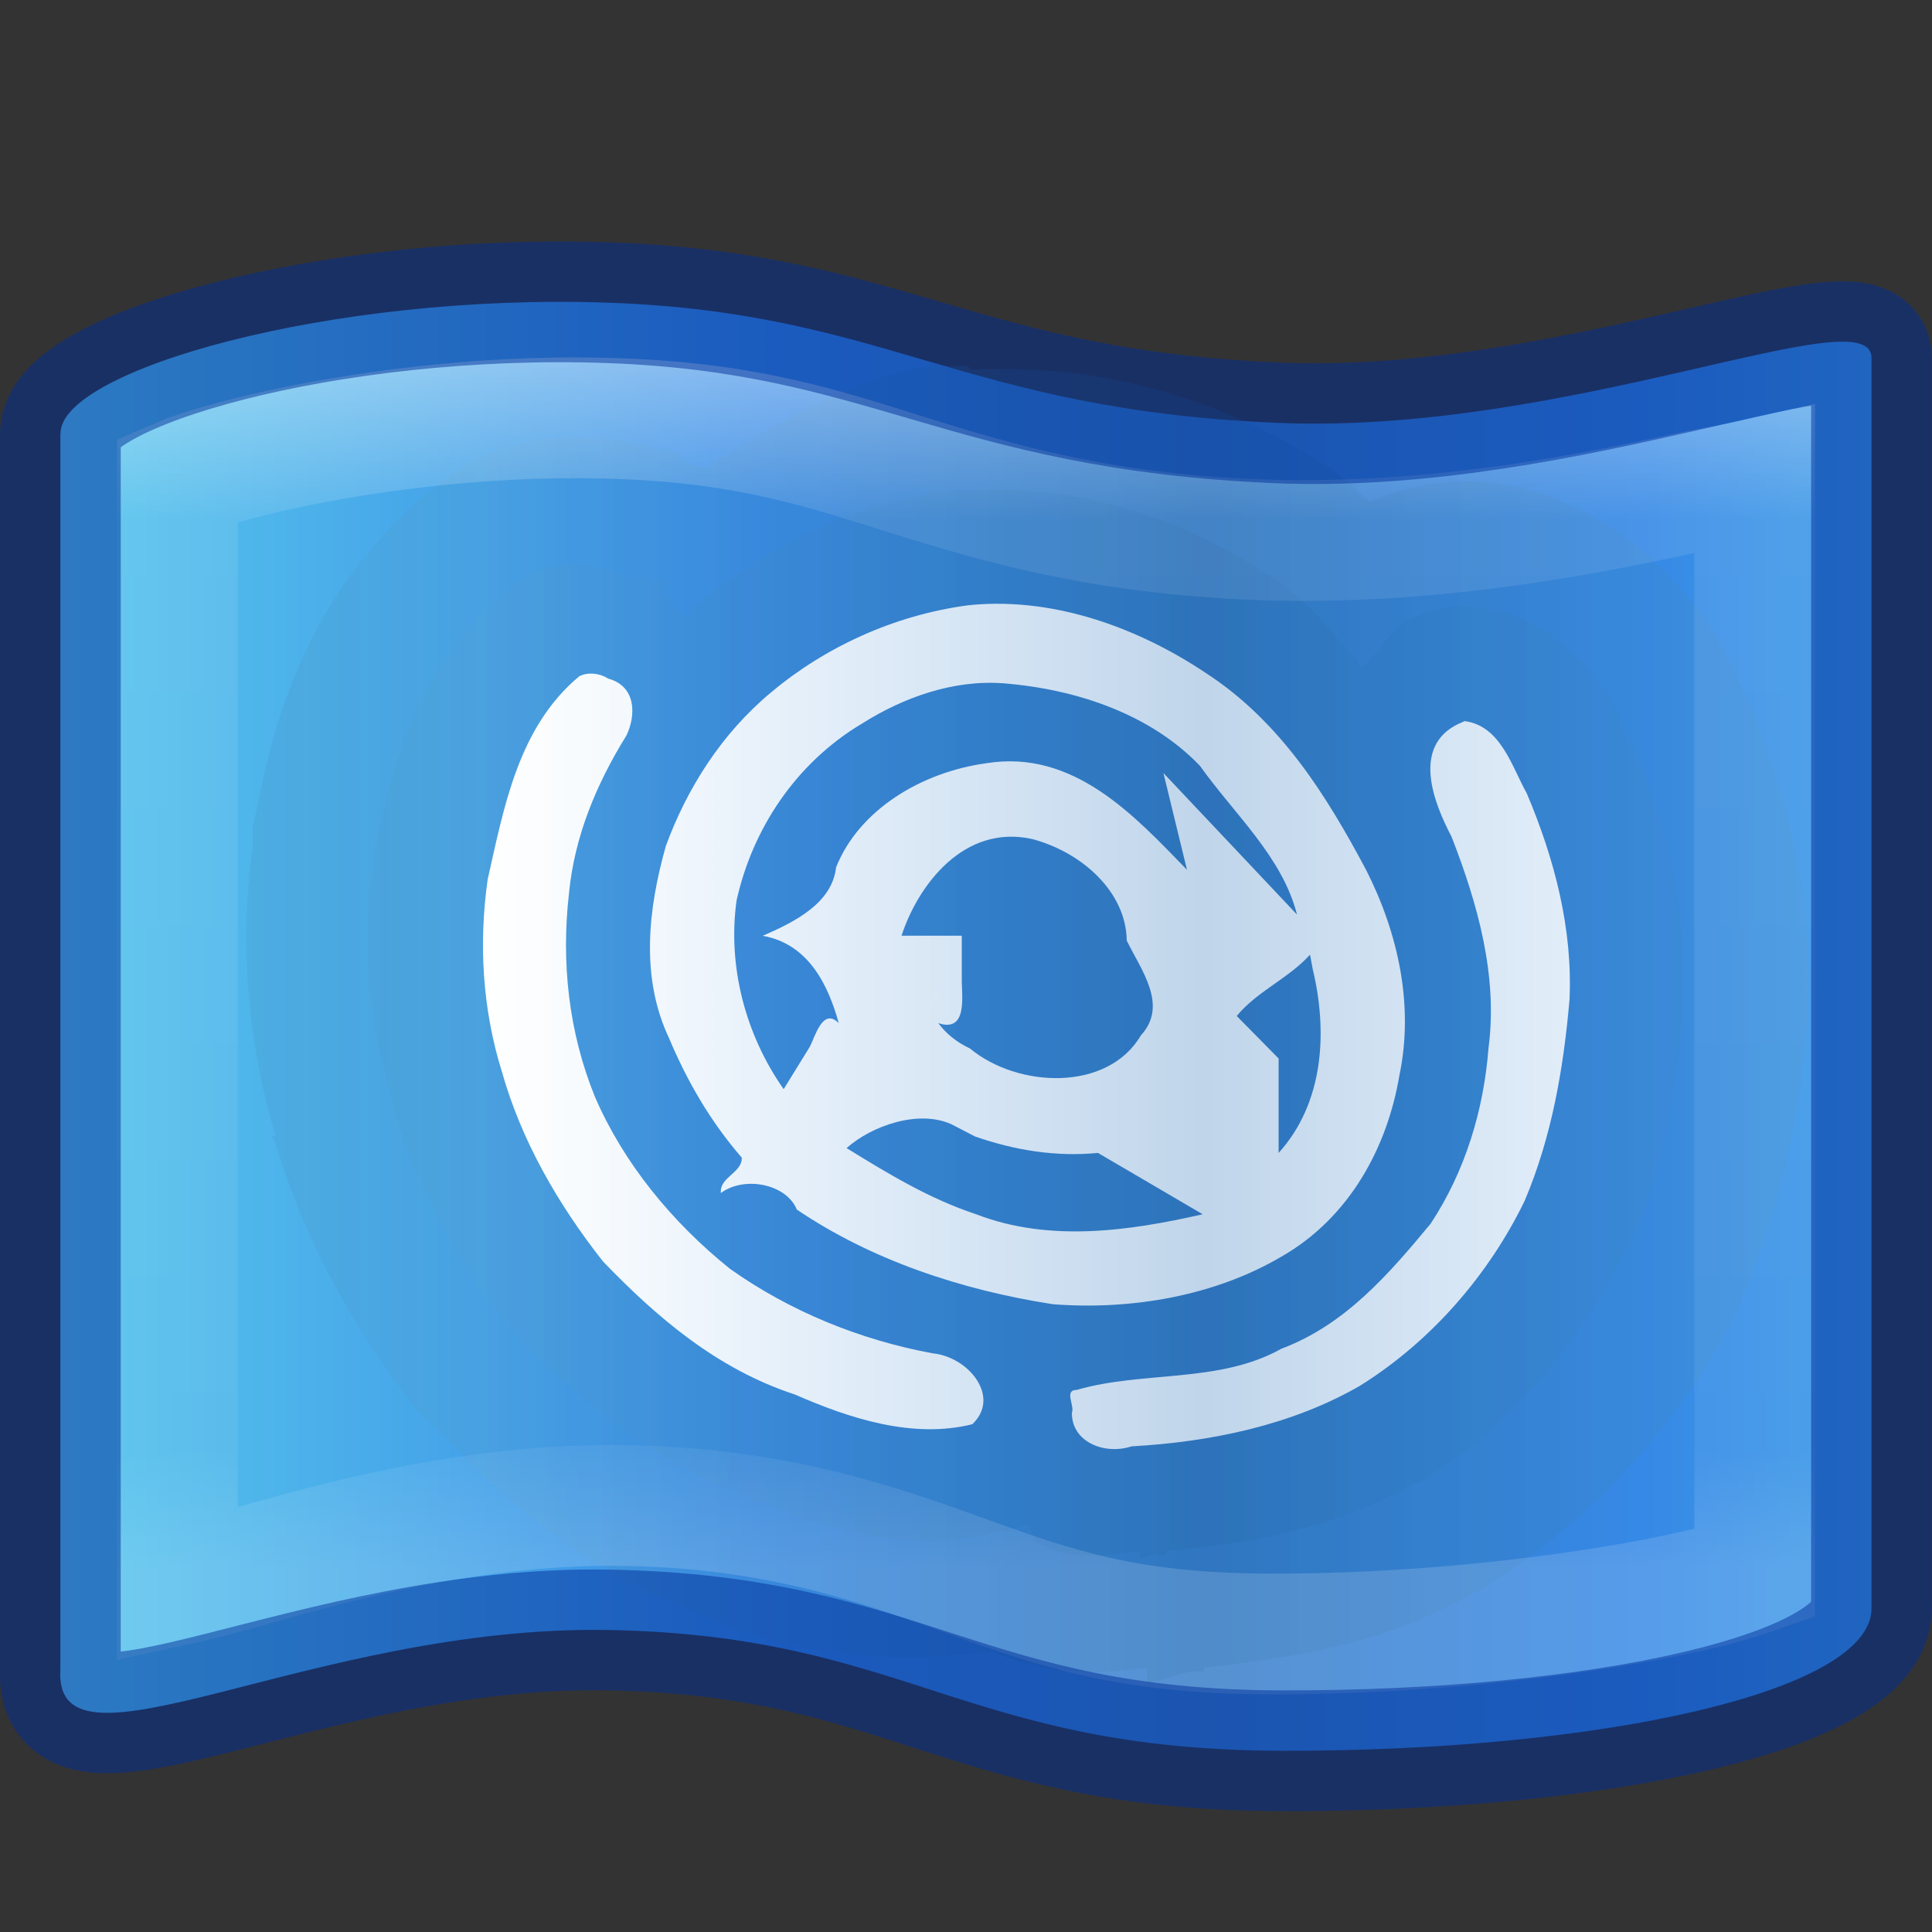 <?xml version="1.0" encoding="UTF-8" standalone="no"?>
<svg
   width="16px"
   height="16px"
   id="svg4017"
   version="1.1"
   sodipodi:docname="preferences-desktop-locale.svg"
   inkscape:version="1.2.2 (b0a8486541, 2022-12-01)"
   xmlns:inkscape="http://www.inkscape.org/namespaces/inkscape"
   xmlns:sodipodi="http://sodipodi.sourceforge.net/DTD/sodipodi-0.dtd"
   xmlns:xlink="http://www.w3.org/1999/xlink"
   xmlns="http://www.w3.org/2000/svg"
   xmlns:svg="http://www.w3.org/2000/svg"
   xmlns:rdf="http://www.w3.org/1999/02/22-rdf-syntax-ns#"
   xmlns:cc="http://creativecommons.org/ns#"
   xmlns:dc="http://purl.org/dc/elements/1.1/">
  <rect width="100%" height="100%" fill="#333333" stroke="none"/>
  <sodipodi:namedview
     id="namedview39"
     pagecolor="#ffffff"
     bordercolor="#000000"
     borderopacity="0.25"
     inkscape:showpageshadow="2"
     inkscape:pageopacity="0.0"
     inkscape:pagecheckerboard="0"
     inkscape:deskcolor="#d1d1d1"
     showgrid="false"
     inkscape:zoom="35.532116"
     inkscape:cx="7.5846877"
     inkscape:cy="8.6400709"
     inkscape:window-width="1278"
     inkscape:window-height="1005"
     inkscape:window-x="-410"
     inkscape:window-y="93"
     inkscape:window-maximized="0"
     inkscape:current-layer="layer1" />
  <defs
     id="defs4019">
    <linearGradient
       x1="6.005"
       y1="12.517"
       x2="14.609"
       y2="12.517"
       id="linearGradient4019"
       xlink:href="#linearGradient4120"
       gradientUnits="userSpaceOnUse"
       gradientTransform="matrix(0.694,0,0,0.625,-0.168,0.598)"
       spreadMethod="reflect" />
    <linearGradient
       id="linearGradient4120">
      <stop
         id="stop4122"
         style="stop-color:white;stop-opacity:1"
         offset="0" />
      <stop
         id="stop4124"
         style="stop-color:#ffffff;stop-opacity:0.7;"
         offset="1" />
    </linearGradient>
    <linearGradient
       xlink:href="#linearGradient3707-319-631-407-324-3-8-3-8"
       id="linearGradient3917"
       gradientUnits="userSpaceOnUse"
       gradientTransform="matrix(0.694,0,0,0.625,-0.168,0.598)"
       spreadMethod="reflect"
       x1="14.609"
       y1="10.208"
       x2="5.991"
       y2="10.208" />
    <linearGradient
       id="linearGradient3707-319-631-407-324-3-8-3-8">
      <stop
         id="stop3760-7-3-6-1"
         style="stop-color:#185f9a;stop-opacity:1;"
         offset="0" />
      <stop
         id="stop3762-8-4-4-0"
         style="stop-color:#599ec9;stop-opacity:1;"
         offset="1" />
    </linearGradient>
    <linearGradient
       y2="10.208"
       x2="5.991"
       y1="10.208"
       x1="14.609"
       spreadMethod="reflect"
       gradientTransform="matrix(0.694,0,0,0.625,-0.168,0.598)"
       gradientUnits="userSpaceOnUse"
       id="linearGradient3951"
       xlink:href="#linearGradient3707-319-631-407-324-3-8-3-8-5" />
    <linearGradient
       id="linearGradient3707-319-631-407-324-3-8-3-8-5">
      <stop
         id="stop3760-7-3-6-1-9"
         style="stop-color:#185f9a;stop-opacity:1;"
         offset="0" />
      <stop
         id="stop3762-8-4-4-0-5"
         style="stop-color:#599ec9;stop-opacity:1;"
         offset="1" />
    </linearGradient>
    <linearGradient
       xlink:href="#linearGradient3875"
       id="linearGradient3877"
       gradientUnits="userSpaceOnUse"
       gradientTransform="matrix(0.333,0,0,0.333,0.001,0.337)"
       x1="23.571"
       y1="7.991"
       x2="23.571"
       y2="37.999" />
    <linearGradient
       id="linearGradient3875">
      <stop
         id="stop3877"
         style="stop-color:#ffffff;stop-opacity:1;"
         offset="0" />
      <stop
         offset="0.131"
         style="stop-color:#ffffff;stop-opacity:0.235;"
         id="stop3879" />
      <stop
         id="stop3881"
         style="stop-color:#ffffff;stop-opacity:0.157;"
         offset="0.902" />
      <stop
         id="stop3883"
         style="stop-color:#ffffff;stop-opacity:0.392;"
         offset="1" />
    </linearGradient>
    <linearGradient
       id="linearGradient2867-449-88-871-390-598-476-591-434-148-57-177-3-8">
      <stop
         id="stop3750-8-9"
         style="stop-color:#90dbec;stop-opacity:1;"
         offset="0" />
      <stop
         id="stop3752-3-2"
         style="stop-color:#55c1ec;stop-opacity:1;"
         offset="0.262" />
      <stop
         id="stop3754-7-2"
         style="stop-color:#3689e6;stop-opacity:1;"
         offset="0.705" />
      <stop
         id="stop3756-9-3"
         style="stop-color:#367cc9;stop-opacity:1;"
         offset="1" />
    </linearGradient>
    <linearGradient
       y2="19.599"
       x2="28.06"
       y1="19.599"
       x1="0.365"
       spreadMethod="reflect"
       gradientTransform="matrix(0.442,0,0,0.445,-2.404,-0.387)"
       gradientUnits="userSpaceOnUse"
       id="linearGradient4013"
       xlink:href="#linearGradient2867-449-88-871-390-598-476-591-434-148-57-177-3-8" />
  </defs>
  <g
     id="layer1">
    <path
       style="fill:url(#linearGradient4013);fill-opacity:1;fill-rule:evenodd;stroke:none;stroke-width:1;stroke-linecap:butt;stroke-linejoin:round;stroke-miterlimit:4;stroke-opacity:0.5;stroke-dasharray:none"
       id="path4234"
       d="M 0.501,3.594 C 0.487,3.069 2.738,2.424 5.044,2.507 c 2.306,0.083 2.922,0.885 5.535,0.995 2.421,0.102 4.935,-1.066 4.92,-0.532 l 0,10.34 c 0.021,0.706 -2.281,1.197 -4.895,1.189 -2.614,-0.008 -3.099,-0.955 -5.561,-1 -2.46,-0.045 -4.605,1.312 -4.543,0.326 l 0,-10.232 z" />
    <path
       style="font-size:medium;font-style:normal;font-variant:normal;font-weight:normal;font-stretch:normal;text-indent:0;text-align:start;text-decoration:none;line-height:normal;letter-spacing:normal;word-spacing:normal;text-transform:none;direction:ltr;block-progression:tb;writing-mode:lr-tb;text-anchor:start;opacity:0.2;color:#000000;fill:url(#linearGradient3951);fill-opacity:1;stroke:none;stroke-width:2.031;marker:none;visibility:visible;display:inline;overflow:visible;enable-background:accumulate;font-family:Andale Mono;-inkscape-font-specification:Andale Mono"
       id="path3915-6"
       d="M 7.719,3.031 C 7.01,3.128 6.431,3.523 5.844,3.875 5.809,3.858 5.758,3.86 5.719,3.844 5.653,3.816 5.598,3.737 5.531,3.719 l 0,0.031 C 5.081,3.61 4.518,3.525 3.938,3.812 a 1.973,1.973 0 0 0 -0.375,0.25 C 2.389,5.035 2.22,6.292 2.094,6.844 a 1.973,1.973 0 0 0 0,0.156 c -0.113,0.794 -0.047,1.622 0.188,2.406 l -0.031,0 c 0.007,0.025 0.024,0.038 0.031,0.062 0.259,0.867 0.688,1.593 1.156,2.188 a 1.973,1.973 0 0 0 0.156,0.156 c 0.485,0.504 1.166,1.173 2.219,1.562 0.044,0.019 0.109,0.043 0.156,0.062 0.545,0.229 1.272,0.361 2.156,0.25 0.041,0.021 0.084,-0.019 0.125,0 0.418,0.189 0.831,0.18 1.25,0.125 l 0,0.125 c 0.119,-0.007 0.253,-0.081 0.375,-0.094 0.031,-0.009 0.062,0.01 0.094,0 l 0,-0.031 c 0.741,-0.084 1.49,-0.189 2.25,-0.625 a 1.973,1.973 0 0 0 0.062,-0.031 c 0.942,-0.587 1.67,-1.407 2.125,-2.344 A 1.973,1.973 0 0 0 14.438,10.719 C 14.774,9.925 14.909,9.123 14.969,8.438 a 1.973,1.973 0 0 0 0,-0.062 c 0.047,-0.97 -0.186,-1.849 -0.5,-2.594 A 1.973,1.973 0 0 0 14.375,5.594 c 0.037,0.065 -0.039,-0.146 -0.281,-0.5 C 13.852,4.74 13.223,4.109 12.375,4 A 1.973,1.973 0 0 0 11.344,4.156 C 11.25,4.083 11.198,4.007 11.094,3.938 11.083,3.93 11.074,3.914 11.062,3.906 10.268,3.382 9.258,3.003 8.062,3.062 8.039,3.064 8.024,3.03 8,3.031 a 1.973,1.973 0 0 0 -0.094,0 1.973,1.973 0 0 0 -0.188,0 z M 7.875,8.094 7.719,8.312 c 0.003,-0.054 0.055,-0.097 0.062,-0.156 L 7.875,8.094 z" />
    <path
       style="font-size:medium;font-style:normal;font-variant:normal;font-weight:normal;font-stretch:normal;text-indent:0;text-align:start;text-decoration:none;line-height:normal;letter-spacing:normal;word-spacing:normal;text-transform:none;direction:ltr;block-progression:tb;writing-mode:lr-tb;text-anchor:start;opacity:0.15;color:#000000;fill:url(#linearGradient3917);fill-opacity:1;stroke:none;stroke-width:2.031;marker:none;visibility:visible;display:inline;overflow:visible;enable-background:accumulate;font-family:Andale Mono;-inkscape-font-specification:Andale Mono"
       id="path3915"
       d="M 7.875,4.062 C 7.084,4.17 6.368,4.509 5.781,5 5.738,5.036 5.729,5.087 5.688,5.125 5.607,5.046 5.563,4.962 5.469,4.906 L 5.531,4.812 C 5.503,4.794 5.413,4.831 5.375,4.812 5.333,4.794 5.324,4.73 5.281,4.719 L 5.25,4.812 C 5.003,4.718 4.746,4.582 4.406,4.75 A 0.948,0.948 0 0 0 4.219,4.875 C 3.39,5.562 3.224,6.492 3.094,7.062 a 0.948,0.948 0 0 0 0,0.094 C 3,7.815 3.054,8.479 3.25,9.125 c 0.003,0.009 -0.003,0.022 0,0.031 0.208,0.715 0.58,1.341 1,1.875 a 0.948,0.948 0 0 0 0.062,0.062 c 0.454,0.472 1.081,1.01 1.906,1.312 l 0,0.031 c 0.016,0.007 0.046,-0.007 0.062,0 0.016,0.005 0.015,0.026 0.031,0.031 l 0,-0.031 c 0.531,0.226 1.188,0.444 1.969,0.25 A 0.948,0.948 0 0 0 8.5,12.625 c 0.047,0.035 0.045,0.131 0.094,0.156 0.275,0.142 0.559,0.109 0.844,0.062 l 0,0.062 c 0.041,-0.002 0.083,-0.028 0.125,-0.031 0.031,-0.008 0.062,0.01 0.094,0 l 0,-0.031 c 0.694,-0.06 1.4,-0.182 2.062,-0.562 a 0.948,0.948 0 0 0 0.031,0 c 0.766,-0.477 1.348,-1.174 1.719,-1.938 A 0.948,0.948 0 0 0 13.5,10.312 C 13.779,9.654 13.883,8.999 13.938,8.375 a 0.948,0.948 0 0 0 0,-0.062 c 0.038,-0.77 -0.136,-1.485 -0.406,-2.125 a 0.948,0.948 0 0 0 -0.062,-0.094 c -0.014,-0.024 -0.061,-0.207 -0.219,-0.438 -0.158,-0.231 -0.514,-0.563 -1,-0.625 A 0.948,0.948 0 0 0 11.688,5.125 0.948,0.948 0 0 0 11.625,5.156 0.948,0.948 0 0 0 11.469,5.312 l -0.031,0.031 0,0.031 c -0.058,0.047 -0.106,0.1 -0.156,0.156 -0.223,-0.264 -0.421,-0.536 -0.75,-0.75 C 9.867,4.337 9.003,4.007 8.062,4.062 8.041,4.064 8.021,4.061 8,4.062 a 0.948,0.948 0 0 0 -0.031,0 0.948,0.948 0 0 0 -0.094,0 z" />
    <path
       d="M 8.008,5.014 C 7.404,5.096 6.834,5.358 6.387,5.733 5.975,6.075 5.688,6.531 5.514,7.007 5.368,7.525 5.302,8.094 5.541,8.598 5.689,8.951 5.884,9.289 6.143,9.587 6.148,9.713 5.957,9.748 5.97,9.88 6.16,9.738 6.51,9.801 6.599,10.017 c 0.617,0.418 1.361,0.666 2.12,0.784 0.648,0.05 1.337,-0.067 1.893,-0.394 0.571,-0.327 0.878,-0.913 0.977,-1.5 0.121,-0.576 -0.007,-1.172 -0.274,-1.7 C 10.991,6.598 10.608,5.977 9.987,5.574 9.438,5.207 8.748,4.948 8.056,5.009 l -0.048,0.005 z M 4.798,5.6 C 4.289,6.023 4.173,6.693 4.039,7.281 c -0.076,0.534 -0.044,1.077 0.118,1.596 0.16,0.567 0.462,1.094 0.837,1.57 0.443,0.46 0.943,0.891 1.59,1.102 0.446,0.196 0.973,0.369 1.468,0.246 C 8.291,11.57 8.023,11.238 7.726,11.208 7.118,11.096 6.538,10.857 6.047,10.509 5.565,10.123 5.164,9.631 4.929,9.088 4.708,8.548 4.647,7.969 4.712,7.398 4.757,6.93 4.937,6.495 5.189,6.089 5.268,5.921 5.269,5.683 5.037,5.62 4.969,5.576 4.873,5.563 4.798,5.6 z M 8.312,5.659 C 8.921,5.708 9.531,5.917 9.938,6.343 10.223,6.744 10.62,7.096 10.741,7.574 10.372,7.183 10.004,6.792 9.635,6.402 9.7,6.669 9.765,6.936 9.83,7.203 9.403,6.765 8.896,6.202 8.167,6.321 7.628,6.395 7.112,6.709 6.924,7.183 6.891,7.48 6.583,7.634 6.317,7.75 6.701,7.818 6.862,8.168 6.946,8.473 6.813,8.339 6.749,8.589 6.707,8.668 6.635,8.785 6.562,8.903 6.49,9.02 6.169,8.563 6.025,7.995 6.1,7.457 6.23,6.873 6.583,6.323 7.141,5.991 7.479,5.778 7.892,5.627 8.312,5.659 z m 3.774,0.332 c -0.401,0.185 -0.212,0.659 -0.065,0.938 0.218,0.56 0.385,1.155 0.306,1.752 -0.039,0.506 -0.19,1.015 -0.479,1.453 -0.337,0.406 -0.704,0.837 -1.237,1.036 -0.514,0.288 -1.144,0.181 -1.695,0.341 -0.107,-1.58e-4 -0.014,0.133 -0.039,0.187 -0.005,0.239 0.264,0.355 0.495,0.28 0.663,-0.037 1.326,-0.177 1.888,-0.5 0.603,-0.376 1.073,-0.93 1.366,-1.532 0.226,-0.533 0.323,-1.102 0.372,-1.668 C 13.025,7.692 12.874,7.113 12.644,6.57 12.523,6.356 12.43,6.01 12.129,5.972 l -0.043,0.02 z M 8.55,6.949 C 8.961,7.059 9.326,7.386 9.331,7.789 9.448,8.031 9.679,8.324 9.448,8.575 9.172,9.045 8.426,9.01 8.033,8.683 7.925,8.633 7.838,8.563 7.77,8.473 8.021,8.557 7.962,8.233 7.965,8.104 c 0,-0.118 0,-0.236 0,-0.355 -0.166,0 -0.333,0 -0.499,0 C 7.604,7.327 7.985,6.822 8.55,6.949 z m 2.321,1.075 c 0.123,0.51 0.098,1.104 -0.282,1.524 0,-0.261 0,-0.521 0,-0.782 C 10.473,8.649 10.358,8.531 10.242,8.414 10.408,8.211 10.673,8.102 10.849,7.906 l 0.021,0.113 8.34e-4,0.005 z M 8.073,9.411 C 8.401,9.526 8.744,9.582 9.093,9.548 9.382,9.717 9.671,9.886 9.96,10.056 9.346,10.196 8.688,10.289 8.084,10.056 7.696,9.928 7.35,9.717 7.011,9.508 7.22,9.322 7.608,9.187 7.88,9.311 l 0.11,0.057 0.083,0.043 z"
       id="path5577-5"
       style="font-size:medium;font-style:normal;font-variant:normal;font-weight:normal;font-stretch:normal;text-indent:0;text-align:start;text-decoration:none;line-height:normal;letter-spacing:normal;word-spacing:normal;text-transform:none;direction:ltr;block-progression:tb;writing-mode:lr-tb;text-anchor:start;color:#000000;fill:url(#linearGradient4019);fill-opacity:1;stroke:none;stroke-width:2.031;marker:none;visibility:visible;display:inline;overflow:visible;enable-background:accumulate;font-family:Andale Mono;-inkscape-font-specification:Andale Mono" />
    <path
       style="opacity:0.4;fill:none;stroke:url(#linearGradient3877);stroke-width:1px;stroke-linecap:butt;stroke-linejoin:miter;stroke-opacity:1"
       id="path3875"
       d="m 5.188,3.469 c -1.038,-0.045 -2.079,0.085 -2.844,0.25 -0.382,0.083 -0.7,0.174 -0.875,0.25 l 0,9.156 c 0.154,-0.034 0.256,-0.056 0.5,-0.125 0.798,-0.226 1.957,-0.559 3.25,-0.531 1.261,0.027 2.102,0.338 2.812,0.594 0.711,0.256 1.309,0.465 2.469,0.469 1.204,0.004 2.35,-0.131 3.156,-0.281 0.39,-0.072 0.685,-0.152 0.875,-0.219 l 0,-9.062 c -0.194,0.044 -0.351,0.065 -0.625,0.125 -0.879,0.192 -2.126,0.422 -3.469,0.375 C 9.126,4.423 8.265,4.167 7.531,3.938 6.798,3.708 6.209,3.513 5.188,3.469 z" />
    <path
       style="fill:none;fill-opacity:1;fill-rule:evenodd;stroke:#002e99;stroke-width:1;stroke-linecap:butt;stroke-linejoin:round;stroke-miterlimit:4;stroke-opacity:0.5;stroke-dasharray:none"
       id="path4319-4"
       d="M 0.501,3.594 C 0.487,3.069 2.738,2.424 5.044,2.507 c 2.306,0.083 2.922,0.885 5.535,0.995 2.421,0.102 4.935,-1.066 4.92,-0.532 l 0,10.34 c 0.021,0.706 -2.281,1.197 -4.895,1.189 -2.614,-0.008 -3.099,-0.955 -5.561,-1 -2.46,-0.045 -4.605,1.312 -4.543,0.326 l 0,-10.232 z" />
  </g>
</svg>
